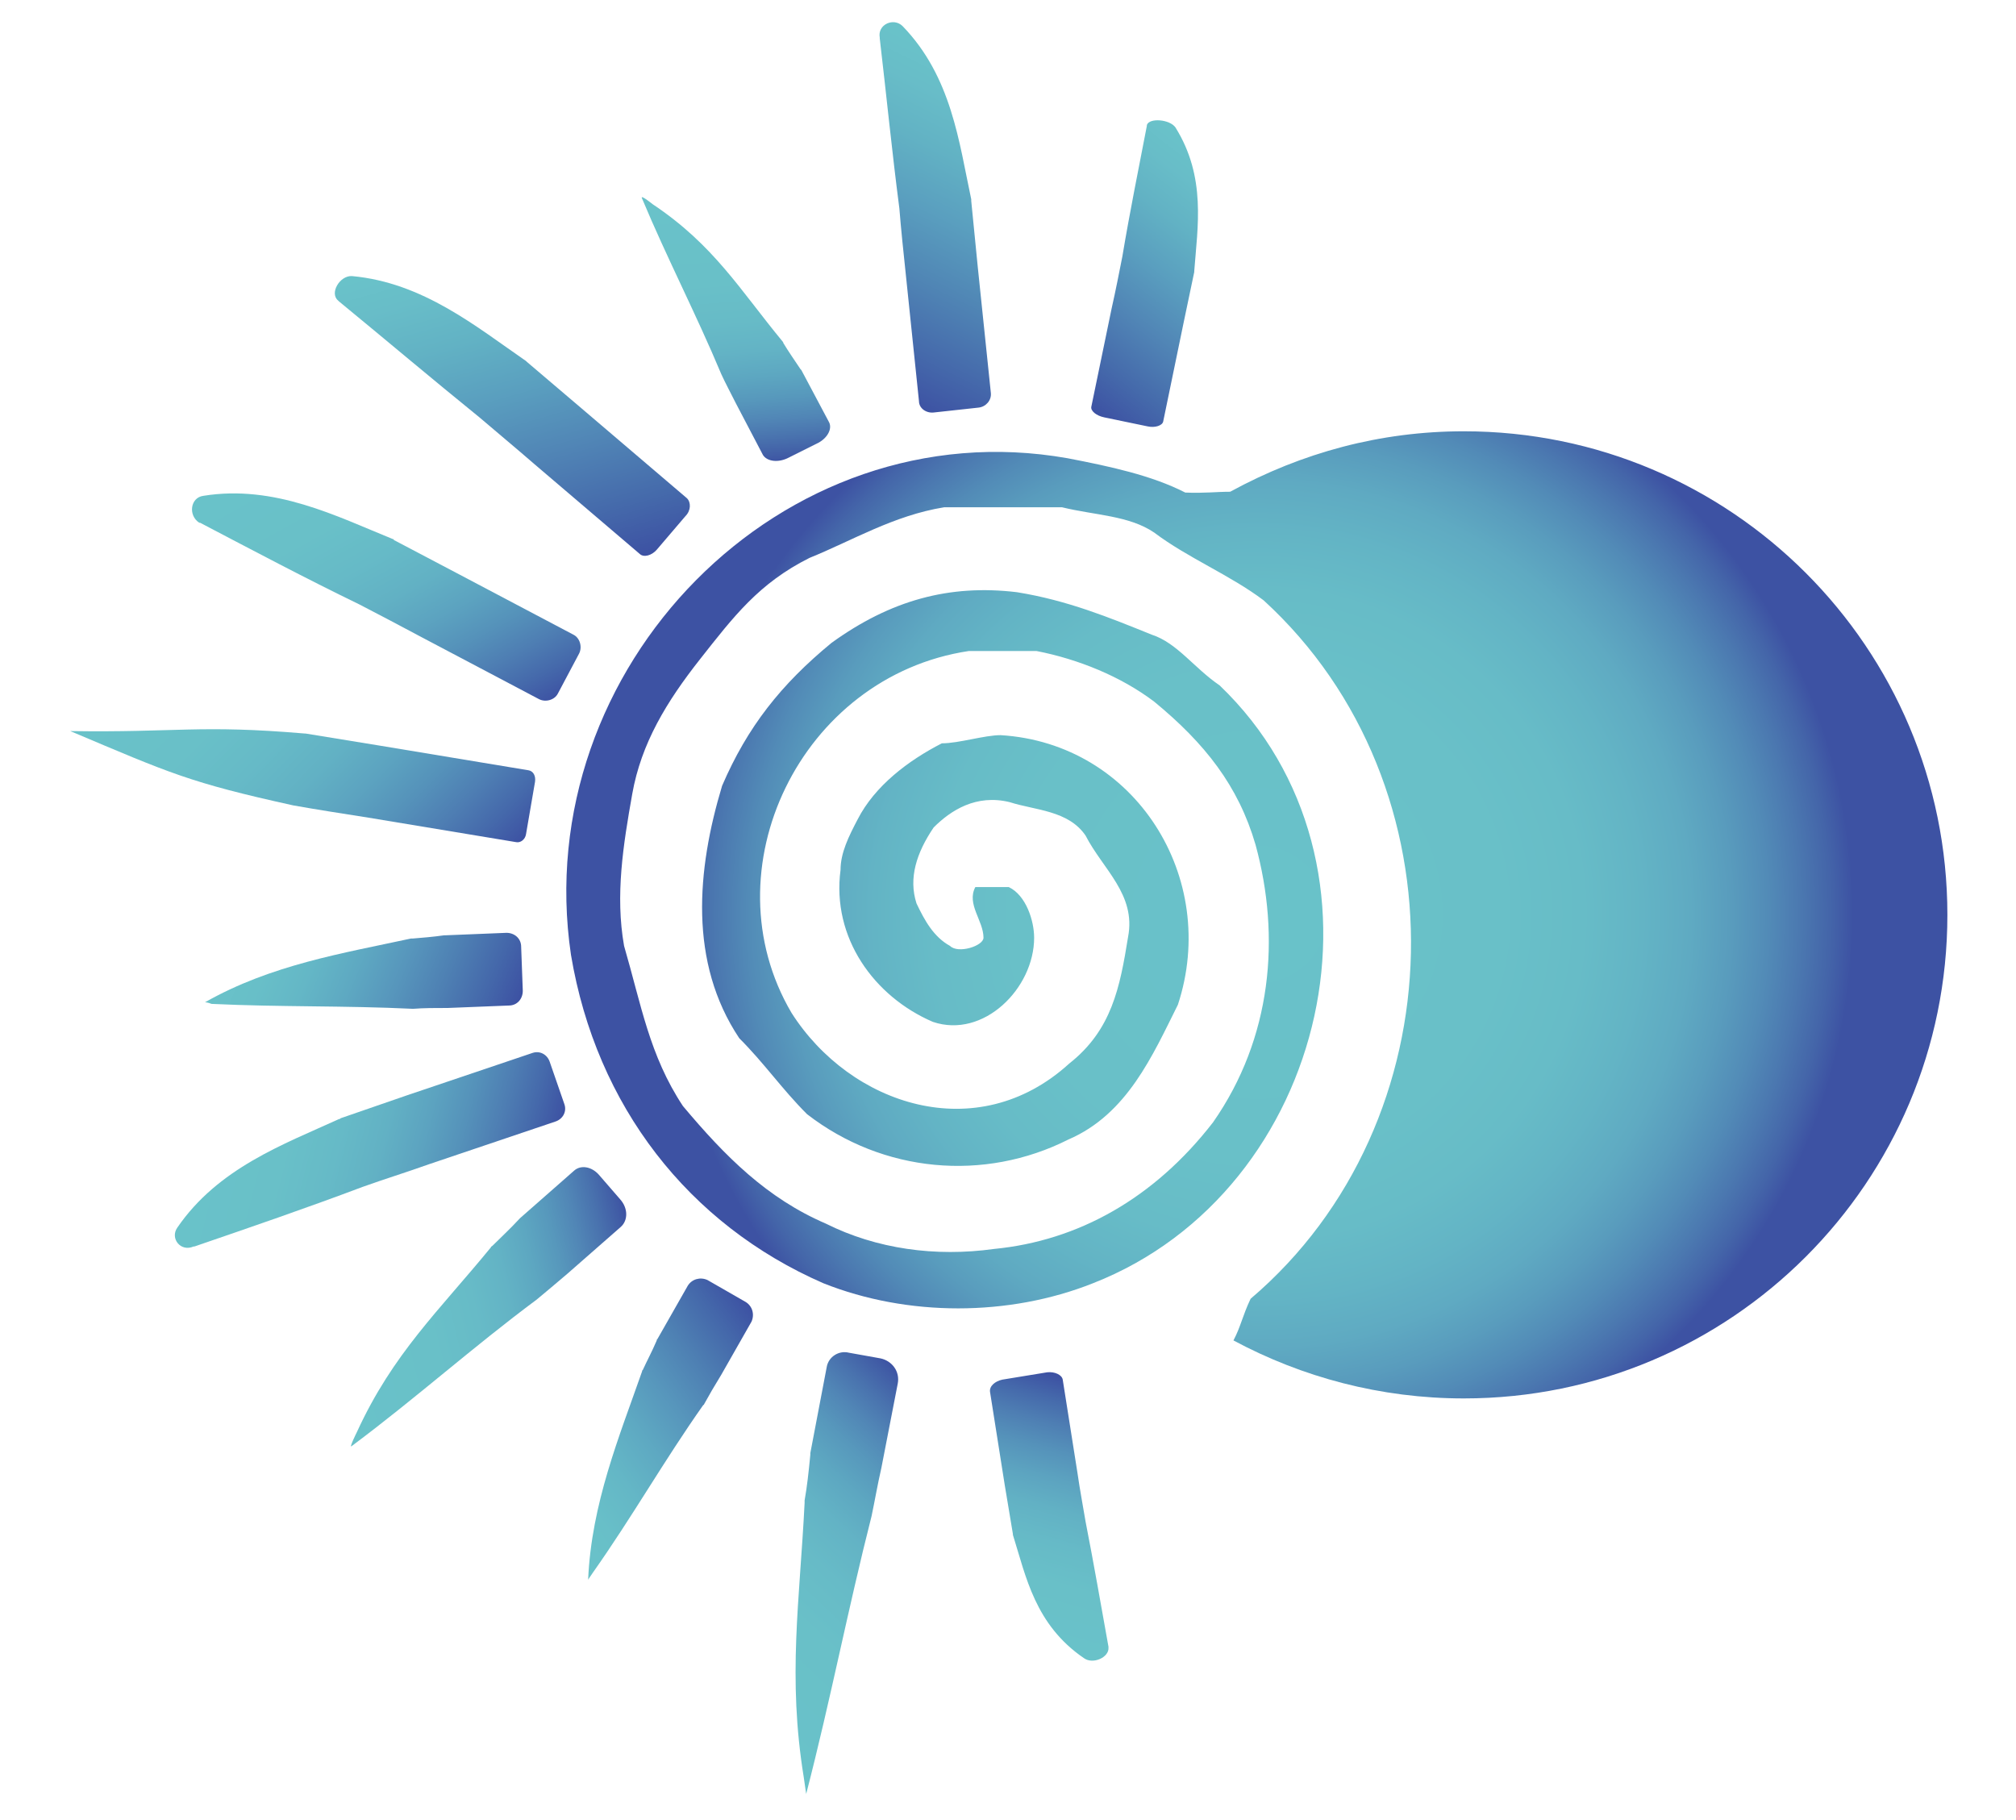 <?xml version="1.0" encoding="utf-8"?>
<!-- Generator: Adobe Illustrator 21.0.1, SVG Export Plug-In . SVG Version: 6.00 Build 0)  -->
<svg version="1.1" id="Layer_1" xmlns="http://www.w3.org/2000/svg" xmlns:xlink="http://www.w3.org/1999/xlink" x="0px" y="0px"
	 viewBox="0 0 246.8 222.8" style="enable-background:new 0 0 246.8 222.8;" xml:space="preserve">
<style type="text/css">
	.st0{fill:url(#SVGID_1_);}
	.st1{fill:url(#SVGID_2_);}
	.st2{fill:url(#SVGID_3_);}
	.st3{fill:url(#SVGID_4_);}
	.st4{fill:url(#SVGID_5_);}
	.st5{fill:url(#SVGID_6_);}
	.st6{fill:url(#SVGID_7_);}
	.st7{fill:url(#SVGID_8_);}
	.st8{fill:url(#SVGID_9_);}
	.st9{fill:url(#SVGID_10_);}
	.st10{fill:url(#SVGID_11_);}
	.st11{fill:url(#SVGID_12_);}
	.st12{fill:url(#SVGID_13_);}
</style>
<radialGradient id="SVGID_1_" cx="516.477" cy="323.856" r="72.85" gradientTransform="matrix(-6.123234e-17 -1 1 -6.123234e-17 -169.829 628.424)" gradientUnits="userSpaceOnUse">
	<stop  offset="1.884766e-02" style="stop-color:#69C2C9"/>
	<stop  offset="0.407" style="stop-color:#69C0C8"/>
	<stop  offset="0.546" style="stop-color:#67BCC7"/>
	<stop  offset="0.646" style="stop-color:#63B4C5"/>
	<stop  offset="0.727" style="stop-color:#5FAAC2"/>
	<stop  offset="0.795" style="stop-color:#599CBD"/>
	<stop  offset="0.857" style="stop-color:#528BB7"/>
	<stop  offset="0.912" style="stop-color:#4B78B0"/>
	<stop  offset="0.961" style="stop-color:#4465A9"/>
	<stop  offset="1" style="stop-color:#3D52A3"/>
</radialGradient>
<path class="st0" d="M179.2,52.8c32.7,0,59.2,26.5,59.2,59.2s-26.5,59.2-59.2,59.2c-10.2,0-19.8-2.6-28.2-7.1c0.9-1.7,1.1-3,2.1-5.1
	c25.4-21.6,26.4-62.8,1.6-85.5c-4.1-3.1-9.3-5.2-13.4-8.3c-3.1-2.1-7.2-2.1-11.3-3.1c-5.2,0-9.3,0-14.4,0c-6.2,1-11.3,4.1-16.5,6.2
	c-6.2,3.1-9.3,7.2-13.4,12.4c-4.1,5.2-7.2,10.3-8.3,16.5s-2.1,12.4-1,18.6c2.1,7.2,3.1,13.4,7.2,19.6c5.2,6.2,10.3,11.3,17.5,14.4
	c6.2,3.1,13.4,4.1,20.6,3.1c10.3-1,19.6-6.2,26.8-15.5c7.2-10.3,8.3-22.7,5.2-34c-2.1-7.2-6.2-12.4-12.4-17.5
	c-4.1-3.1-9.3-5.2-14.4-6.2c-3.1,0-5.2,0-8.3,0c-20.6,3.1-32,26.8-21.7,44.3c7.2,11.3,22.7,16.5,34,6.2c5.2-4.1,6.2-9.3,7.2-15.5
	c1-5.2-3.1-8.3-5.2-12.4c-2.1-3.1-6.2-3.1-9.3-4.1c-4.1-1-7.2,1-9.3,3.1c-2.1,3.1-3.1,6.2-2.1,9.3c1,2.1,2.1,4.1,4.1,5.2
	c1,1,4.1,0,4.1-1c0-2.1-2.1-4.1-1-6.2c1,0,3.1,0,4.1,0c2.1,1,3.1,4.1,3.1,6.2c0,6.2-6.2,12.4-12.4,10.3
	c-7.2-3.1-12.4-10.3-11.3-18.6c0-2.1,1-4.1,2.1-6.2c2.1-4.1,6.2-7.2,10.3-9.3c2.1,0,5.2-1,7.2-1c16.5,1,26.8,17.5,21.7,33
	c-3.1,6.2-6.2,13.4-13.4,16.5c-10.3,5.2-22.7,4.1-32-3.1c-3.1-3.1-5.2-6.2-8.3-9.3c-6.2-9.3-5.2-20.6-2.1-30.9
	c3.1-7.2,7.2-12.4,13.4-17.5c7.2-5.2,14.4-7.2,22.7-6.2c6.2,1,11.3,3.1,16.5,5.2c3.1,1,5.2,4.1,8.3,6.2
	c22.7,21.7,13.4,61.9-15.5,73.2c-10.3,4.1-22.7,4.1-33,0c-16.5-7.2-27.8-21.7-30.9-40.2c-5.2-35.1,25.8-67,60.8-60.8
	c5.2,1,10.3,2.1,14.4,4.2c2.3,0.1,3.8-0.1,5.5-0.1C159.4,55.4,169,52.8,179.2,52.8z"/>
<linearGradient id="SVGID_2_" gradientUnits="userSpaceOnUse" x1="25.502" y1="93.529" x2="67.774" y2="51.257" gradientTransform="matrix(0.983 0.186 -0.119 0.628 65.418 137.803)">
	<stop  offset="1.884766e-02" style="stop-color:#69C2C9"/>
	<stop  offset="0.325" style="stop-color:#69C0C8"/>
	<stop  offset="0.471" style="stop-color:#67BBC7"/>
	<stop  offset="0.583" style="stop-color:#63B3C5"/>
	<stop  offset="0.677" style="stop-color:#5DA7C1"/>
	<stop  offset="0.761" style="stop-color:#5798BC"/>
	<stop  offset="0.837" style="stop-color:#5186B6"/>
	<stop  offset="0.907" style="stop-color:#4972AE"/>
	<stop  offset="0.971" style="stop-color:#415DA6"/>
	<stop  offset="1" style="stop-color:#3D52A3"/>
</linearGradient>
<path class="st1" d="M98.4,217.6c-2-12.3-0.5-21.6,0.1-33.6c0-0.1,0-0.2,0-0.3c0.3-1.7,0.5-3.5,0.7-5.6c0-0.1,0-0.2,0-0.2l2-10.5
	c0.2-1.3,1.5-2.1,2.7-1.8l3.9,0.7c1.4,0.3,2.4,1.6,2.1,3.1l-2,10.3c-0.5,2.2-0.8,4-1.2,5.9c-2.9,11.4-5,22.4-8,34
	C98.8,220.4,98.4,217.6,98.4,217.6z"/>
<linearGradient id="SVGID_3_" gradientUnits="userSpaceOnUse" x1="-83.551" y1="39.575" x2="-40.2" y2="-3.776" gradientTransform="matrix(0.869 0.495 -0.223 0.392 138.507 198.793)">
	<stop  offset="1.884766e-02" style="stop-color:#69C2C9"/>
	<stop  offset="0.154" style="stop-color:#68BFC8"/>
	<stop  offset="0.296" style="stop-color:#64B7C6"/>
	<stop  offset="0.442" style="stop-color:#5EA9C2"/>
	<stop  offset="0.591" style="stop-color:#5796BC"/>
	<stop  offset="0.741" style="stop-color:#4E80B3"/>
	<stop  offset="0.891" style="stop-color:#4467AA"/>
	<stop  offset="1" style="stop-color:#3D52A3"/>
</linearGradient>
<path class="st2" d="M72,193.4c0.4-9.3,3.8-17.5,6.6-25.5c0-0.1,0-0.1,0.1-0.2c0.5-1.1,1.1-2.2,1.7-3.6c0-0.1,0-0.1,0.1-0.2l3.7-6.5
	c0.5-0.8,1.5-1.1,2.4-0.7l4.7,2.7c0.8,0.5,1.1,1.5,0.7,2.4l-3.7,6.5c-0.8,1.3-1.5,2.5-2.1,3.6c0,0,0,0.1-0.1,0.1
	c-4.8,6.8-8.7,13.7-13.5,20.5C72.1,193.2,72,193.4,72,193.4z"/>
<linearGradient id="SVGID_4_" gradientUnits="userSpaceOnUse" x1="-194.353" y1="447.553" x2="-155.655" y2="408.855" gradientTransform="matrix(0.322 0.947 -0.621 0.211 367.949 217.177)">
	<stop  offset="1.884766e-02" style="stop-color:#69C2C9"/>
	<stop  offset="0.246" style="stop-color:#69C0C8"/>
	<stop  offset="0.392" style="stop-color:#66BAC7"/>
	<stop  offset="0.516" style="stop-color:#62B1C4"/>
	<stop  offset="0.627" style="stop-color:#5CA3C0"/>
	<stop  offset="0.73" style="stop-color:#5592BA"/>
	<stop  offset="0.827" style="stop-color:#4E7EB3"/>
	<stop  offset="0.917" style="stop-color:#4569AB"/>
	<stop  offset="1" style="stop-color:#3D52A3"/>
</linearGradient>
<path class="st3" d="M21.7,150.3c5-7.3,13-10.2,19.8-13.3c0.1,0,0.1,0,0.2-0.1l8.1-2.8l15.4-5.2c0.9-0.3,1.8,0.2,2.1,1.1l1.8,5.2
	c0.3,0.9-0.2,1.8-1.1,2.1l-15.4,5.2c-2.8,1-5.7,1.9-8.2,2.8c-6.9,2.6-13.9,5-20.6,7.3c0,0-0.1,0-0.1,0
	C22.1,153.3,20.8,151.6,21.7,150.3z"/>
<linearGradient id="SVGID_5_" gradientUnits="userSpaceOnUse" x1="-54.204" y1="785.596" x2="-15.651" y2="747.043" gradientTransform="matrix(-0.648 0.762 -0.509 -0.433 429.728 408.687)">
	<stop  offset="1.884766e-02" style="stop-color:#69C2C9"/>
	<stop  offset="0.127" style="stop-color:#68BDC8"/>
	<stop  offset="0.276" style="stop-color:#62B2C4"/>
	<stop  offset="0.45" style="stop-color:#5A9FBF"/>
	<stop  offset="0.641" style="stop-color:#5186B6"/>
	<stop  offset="0.845" style="stop-color:#456AAB"/>
	<stop  offset="1" style="stop-color:#3D52A3"/>
</linearGradient>
<path class="st4" d="M43.1,33.8c8.7,0.8,15.2,6.2,21.3,10.4c0,0,0,0,0.1,0.1l6.7,5.7l12.9,11c0.5,0.5,0.5,1.5-0.2,2.2l-3.5,4.1
	c-0.6,0.7-1.6,1-2.1,0.5l-12.9-11c-2.3-2-4.6-3.9-6.7-5.7c-5.8-4.7-11.6-9.6-17.2-14.2c0,0,0,0-0.1-0.1
	C40.3,35.9,41.6,33.7,43.1,33.8z"/>
<linearGradient id="SVGID_6_" gradientUnits="userSpaceOnUse" x1="-264.49" y1="640.969" x2="-222.116" y2="598.595" gradientTransform="matrix(-0.162 0.987 -0.698 -0.115 431.385 405.522)">
	<stop  offset="1.884766e-02" style="stop-color:#69C2C9"/>
	<stop  offset="0.246" style="stop-color:#69C0C8"/>
	<stop  offset="0.392" style="stop-color:#66BAC7"/>
	<stop  offset="0.516" style="stop-color:#62B1C4"/>
	<stop  offset="0.627" style="stop-color:#5CA3C0"/>
	<stop  offset="0.73" style="stop-color:#5592BA"/>
	<stop  offset="0.827" style="stop-color:#4E7EB3"/>
	<stop  offset="0.917" style="stop-color:#4569AB"/>
	<stop  offset="1" style="stop-color:#3D52A3"/>
</linearGradient>
<path class="st5" d="M8.6,89.5c13,0.2,15.8-0.8,28.7,0.3c0,0,0,0,0.1,0l9.2,1.5l18.1,3c0.6,0.1,0.9,0.7,0.8,1.4l-1.1,6.4
	c-0.1,0.7-0.7,1.1-1.2,1l-18.1-3c-3.2-0.5-6.4-1-9.2-1.5C23.2,95.8,20.9,94.7,8.6,89.5C8.2,89.3,8.6,89.5,8.6,89.5z"/>
<linearGradient id="SVGID_7_" gradientUnits="userSpaceOnUse" x1="123.901" y1="769.795" x2="162.599" y2="731.097" gradientTransform="matrix(-0.995 0.101 -6.309504e-02 -0.622 303.009 479.897)">
	<stop  offset="1.884766e-02" style="stop-color:#69C2C9"/>
	<stop  offset="0.127" style="stop-color:#68BDC8"/>
	<stop  offset="0.276" style="stop-color:#62B2C4"/>
	<stop  offset="0.451" style="stop-color:#5A9FBF"/>
	<stop  offset="0.645" style="stop-color:#5086B5"/>
	<stop  offset="0.851" style="stop-color:#4569AB"/>
	<stop  offset="1" style="stop-color:#3D52A3"/>
</linearGradient>
<path class="st6" d="M110.5,3.2c6,6.2,6.9,14.2,8.4,21.2c0,0.1,0,0.1,0,0.2l0.8,8.1l1.6,15.4c0.1,0.9-0.6,1.7-1.5,1.8l-5.5,0.6
	c-0.9,0.1-1.8-0.5-1.8-1.4l-1.6-15.4c-0.3-2.8-0.6-5.7-0.8-8.2c-0.9-6.9-1.6-14-2.4-20.8c0,0,0-0.1,0-0.1
	C107.4,3,109.4,2.1,110.5,3.2z"/>
<linearGradient id="SVGID_8_" gradientUnits="userSpaceOnUse" x1="190.831" y1="899.284" x2="229.384" y2="860.731" gradientTransform="matrix(-0.979 -0.203 9.878161e-02 -0.477 258.837 496.157)">
	<stop  offset="1.884766e-02" style="stop-color:#69C2C9"/>
	<stop  offset="0.127" style="stop-color:#68BDC8"/>
	<stop  offset="0.276" style="stop-color:#62B2C4"/>
	<stop  offset="0.45" style="stop-color:#5A9FBF"/>
	<stop  offset="0.641" style="stop-color:#5186B6"/>
	<stop  offset="0.845" style="stop-color:#456AAB"/>
	<stop  offset="1" style="stop-color:#3D52A3"/>
</linearGradient>
<path class="st7" d="M143.9,15.6c3.8,6.1,2.7,12.2,2.3,17.6c0,0,0,0,0,0.1l-1.3,6.2l-2.5,12.1c-0.1,0.5-1,0.8-1.9,0.6l-5.3-1.1
	c-1-0.2-1.7-0.8-1.6-1.3l2.5-12.1c0.5-2.2,0.9-4.3,1.3-6.3c0.9-5.4,2-10.8,3-16c0,0,0,0,0-0.1C140.7,14.4,143.2,14.6,143.9,15.6z"/>
<linearGradient id="SVGID_9_" gradientUnits="userSpaceOnUse" x1="69.772" y1="1006.791" x2="112.044" y2="964.519" gradientTransform="matrix(-0.883 0.47 -0.203 -0.381 369.011 373.252)">
	<stop  offset="1.884766e-02" style="stop-color:#69C2C9"/>
	<stop  offset="0.325" style="stop-color:#69C0C8"/>
	<stop  offset="0.471" style="stop-color:#67BBC7"/>
	<stop  offset="0.583" style="stop-color:#63B3C5"/>
	<stop  offset="0.677" style="stop-color:#5DA7C1"/>
	<stop  offset="0.761" style="stop-color:#5798BC"/>
	<stop  offset="0.837" style="stop-color:#5186B6"/>
	<stop  offset="0.907" style="stop-color:#4972AE"/>
	<stop  offset="0.971" style="stop-color:#415DA6"/>
	<stop  offset="1" style="stop-color:#3D52A3"/>
</linearGradient>
<path class="st8" d="M79.9,25c7.5,5,10.7,10.5,15.9,16.8c0,0,0.1,0.1,0.1,0.2c0.6,1,1.3,2,2.1,3.2c0,0,0.1,0.1,0.1,0.1l3.4,6.4
	c0.4,0.8-0.2,1.9-1.3,2.5L96.6,56c-1.3,0.7-2.7,0.5-3.2-0.3l-3.3-6.3c-0.7-1.4-1.3-2.5-1.8-3.6c-3.1-7.4-6.6-14.1-9.7-21.5
	C78.3,23.7,79.9,25,79.9,25z"/>
<linearGradient id="SVGID_10_" gradientUnits="userSpaceOnUse" x1="-172.59" y1="759.577" x2="-133.892" y2="720.879" gradientTransform="matrix(-0.467 0.884 -0.58 -0.306 405.233 434.709)">
	<stop  offset="1.884766e-02" style="stop-color:#69C2C9"/>
	<stop  offset="0.246" style="stop-color:#69C0C8"/>
	<stop  offset="0.392" style="stop-color:#66BAC7"/>
	<stop  offset="0.516" style="stop-color:#62B1C4"/>
	<stop  offset="0.627" style="stop-color:#5CA3C0"/>
	<stop  offset="0.73" style="stop-color:#5592BA"/>
	<stop  offset="0.827" style="stop-color:#4E7EB3"/>
	<stop  offset="0.917" style="stop-color:#4569AB"/>
	<stop  offset="1" style="stop-color:#3D52A3"/>
</linearGradient>
<path class="st9" d="M24.9,60.7c8.7-1.4,16.3,2.5,23.2,5.3c0.1,0,0.1,0,0.1,0.1l7.6,4l14.4,7.6c0.8,0.4,1.1,1.5,0.7,2.3l-2.6,4.9
	c-0.4,0.8-1.5,1.1-2.3,0.7l-14.4-7.6c-2.6-1.4-5.3-2.8-7.6-4c-6.6-3.2-13.2-6.7-19.5-10c0,0-0.1,0-0.1,0
	C23,63.1,23.3,60.9,24.9,60.7z"/>
<linearGradient id="SVGID_11_" gradientUnits="userSpaceOnUse" x1="-214.232" y1="627.459" x2="-170.881" y2="584.108" gradientTransform="matrix(3.710563e-02 0.999 -0.451 1.672971e-02 325.297 302.864)">
	<stop  offset="1.884766e-02" style="stop-color:#69C2C9"/>
	<stop  offset="0.154" style="stop-color:#68BFC8"/>
	<stop  offset="0.296" style="stop-color:#64B7C6"/>
	<stop  offset="0.442" style="stop-color:#5EA9C2"/>
	<stop  offset="0.591" style="stop-color:#5796BC"/>
	<stop  offset="0.741" style="stop-color:#4E80B3"/>
	<stop  offset="0.891" style="stop-color:#4467AA"/>
	<stop  offset="1" style="stop-color:#3D52A3"/>
</linearGradient>
<path class="st10" d="M25.1,122.7c8.1-4.6,16.9-6,25.2-7.8c0.1,0,0.1,0,0.2,0c1.2-0.1,2.5-0.2,3.9-0.4c0.1,0,0.1,0,0.2,0l7.4-0.3
	c1,0,1.8,0.7,1.8,1.7l0.2,5.4c0,1-0.7,1.8-1.7,1.8l-7.5,0.3c-1.6,0-2.9,0-4.2,0.1c0,0-0.1,0-0.1,0c-8.3-0.4-16.2-0.2-24.6-0.6
	C25.4,122.7,25.1,122.7,25.1,122.7z"/>
<linearGradient id="SVGID_12_" gradientUnits="userSpaceOnUse" x1="-160.121" y1="252.5" x2="-117.848" y2="210.227" gradientTransform="matrix(0.661 0.751 -0.396 0.349 242.868 184.424)">
	<stop  offset="1.884766e-02" style="stop-color:#69C2C9"/>
	<stop  offset="0.325" style="stop-color:#69C0C8"/>
	<stop  offset="0.471" style="stop-color:#67BBC7"/>
	<stop  offset="0.583" style="stop-color:#63B3C5"/>
	<stop  offset="0.677" style="stop-color:#5DA7C1"/>
	<stop  offset="0.761" style="stop-color:#5798BC"/>
	<stop  offset="0.837" style="stop-color:#5186B6"/>
	<stop  offset="0.907" style="stop-color:#4972AE"/>
	<stop  offset="0.971" style="stop-color:#415DA6"/>
	<stop  offset="1" style="stop-color:#3D52A3"/>
</linearGradient>
<path class="st11" d="M43.7,175.3c4.4-9.6,10.1-14.9,16.4-22.6c0-0.1,0.1-0.1,0.2-0.2c1-1,2.1-2,3.3-3.3c0,0,0.1-0.1,0.1-0.1
	l6.6-5.8c0.8-0.7,2.1-0.5,3,0.5l2.6,3c1,1.1,1,2.6,0.1,3.4l-6.5,5.7c-1.4,1.2-2.6,2.2-3.8,3.2c-7.8,5.8-14.7,12-22.6,17.9
	C42.6,177.5,43.7,175.3,43.7,175.3z"/>
<linearGradient id="SVGID_13_" gradientUnits="userSpaceOnUse" x1="58.172" y1="-459.055" x2="96.87" y2="-497.753" gradientTransform="matrix(0.987 -0.159 7.363346e-02 0.458 88.332 416.939)">
	<stop  offset="1.884766e-02" style="stop-color:#69C2C9"/>
	<stop  offset="0.246" style="stop-color:#69C0C8"/>
	<stop  offset="0.392" style="stop-color:#66BAC7"/>
	<stop  offset="0.516" style="stop-color:#62B1C4"/>
	<stop  offset="0.627" style="stop-color:#5CA3C0"/>
	<stop  offset="0.73" style="stop-color:#5592BA"/>
	<stop  offset="0.827" style="stop-color:#4E7EB3"/>
	<stop  offset="0.917" style="stop-color:#4569AB"/>
	<stop  offset="1" style="stop-color:#3D52A3"/>
</linearGradient>
<path class="st12" d="M132.7,203c-6-4.1-7.1-10-8.7-15.1c0,0,0-0.1,0-0.1l-1-6l-1.8-11.4c-0.1-0.7,0.6-1.3,1.5-1.5l5.5-0.9
	c0.9-0.1,1.8,0.3,1.9,0.9l1.8,11.4c0.3,2.1,0.7,4.2,1,6c1,5.1,1.9,10.3,2.8,15.3c0,0,0,0,0,0.1C135.8,202.9,133.8,203.8,132.7,203z"
	/>
</svg>
